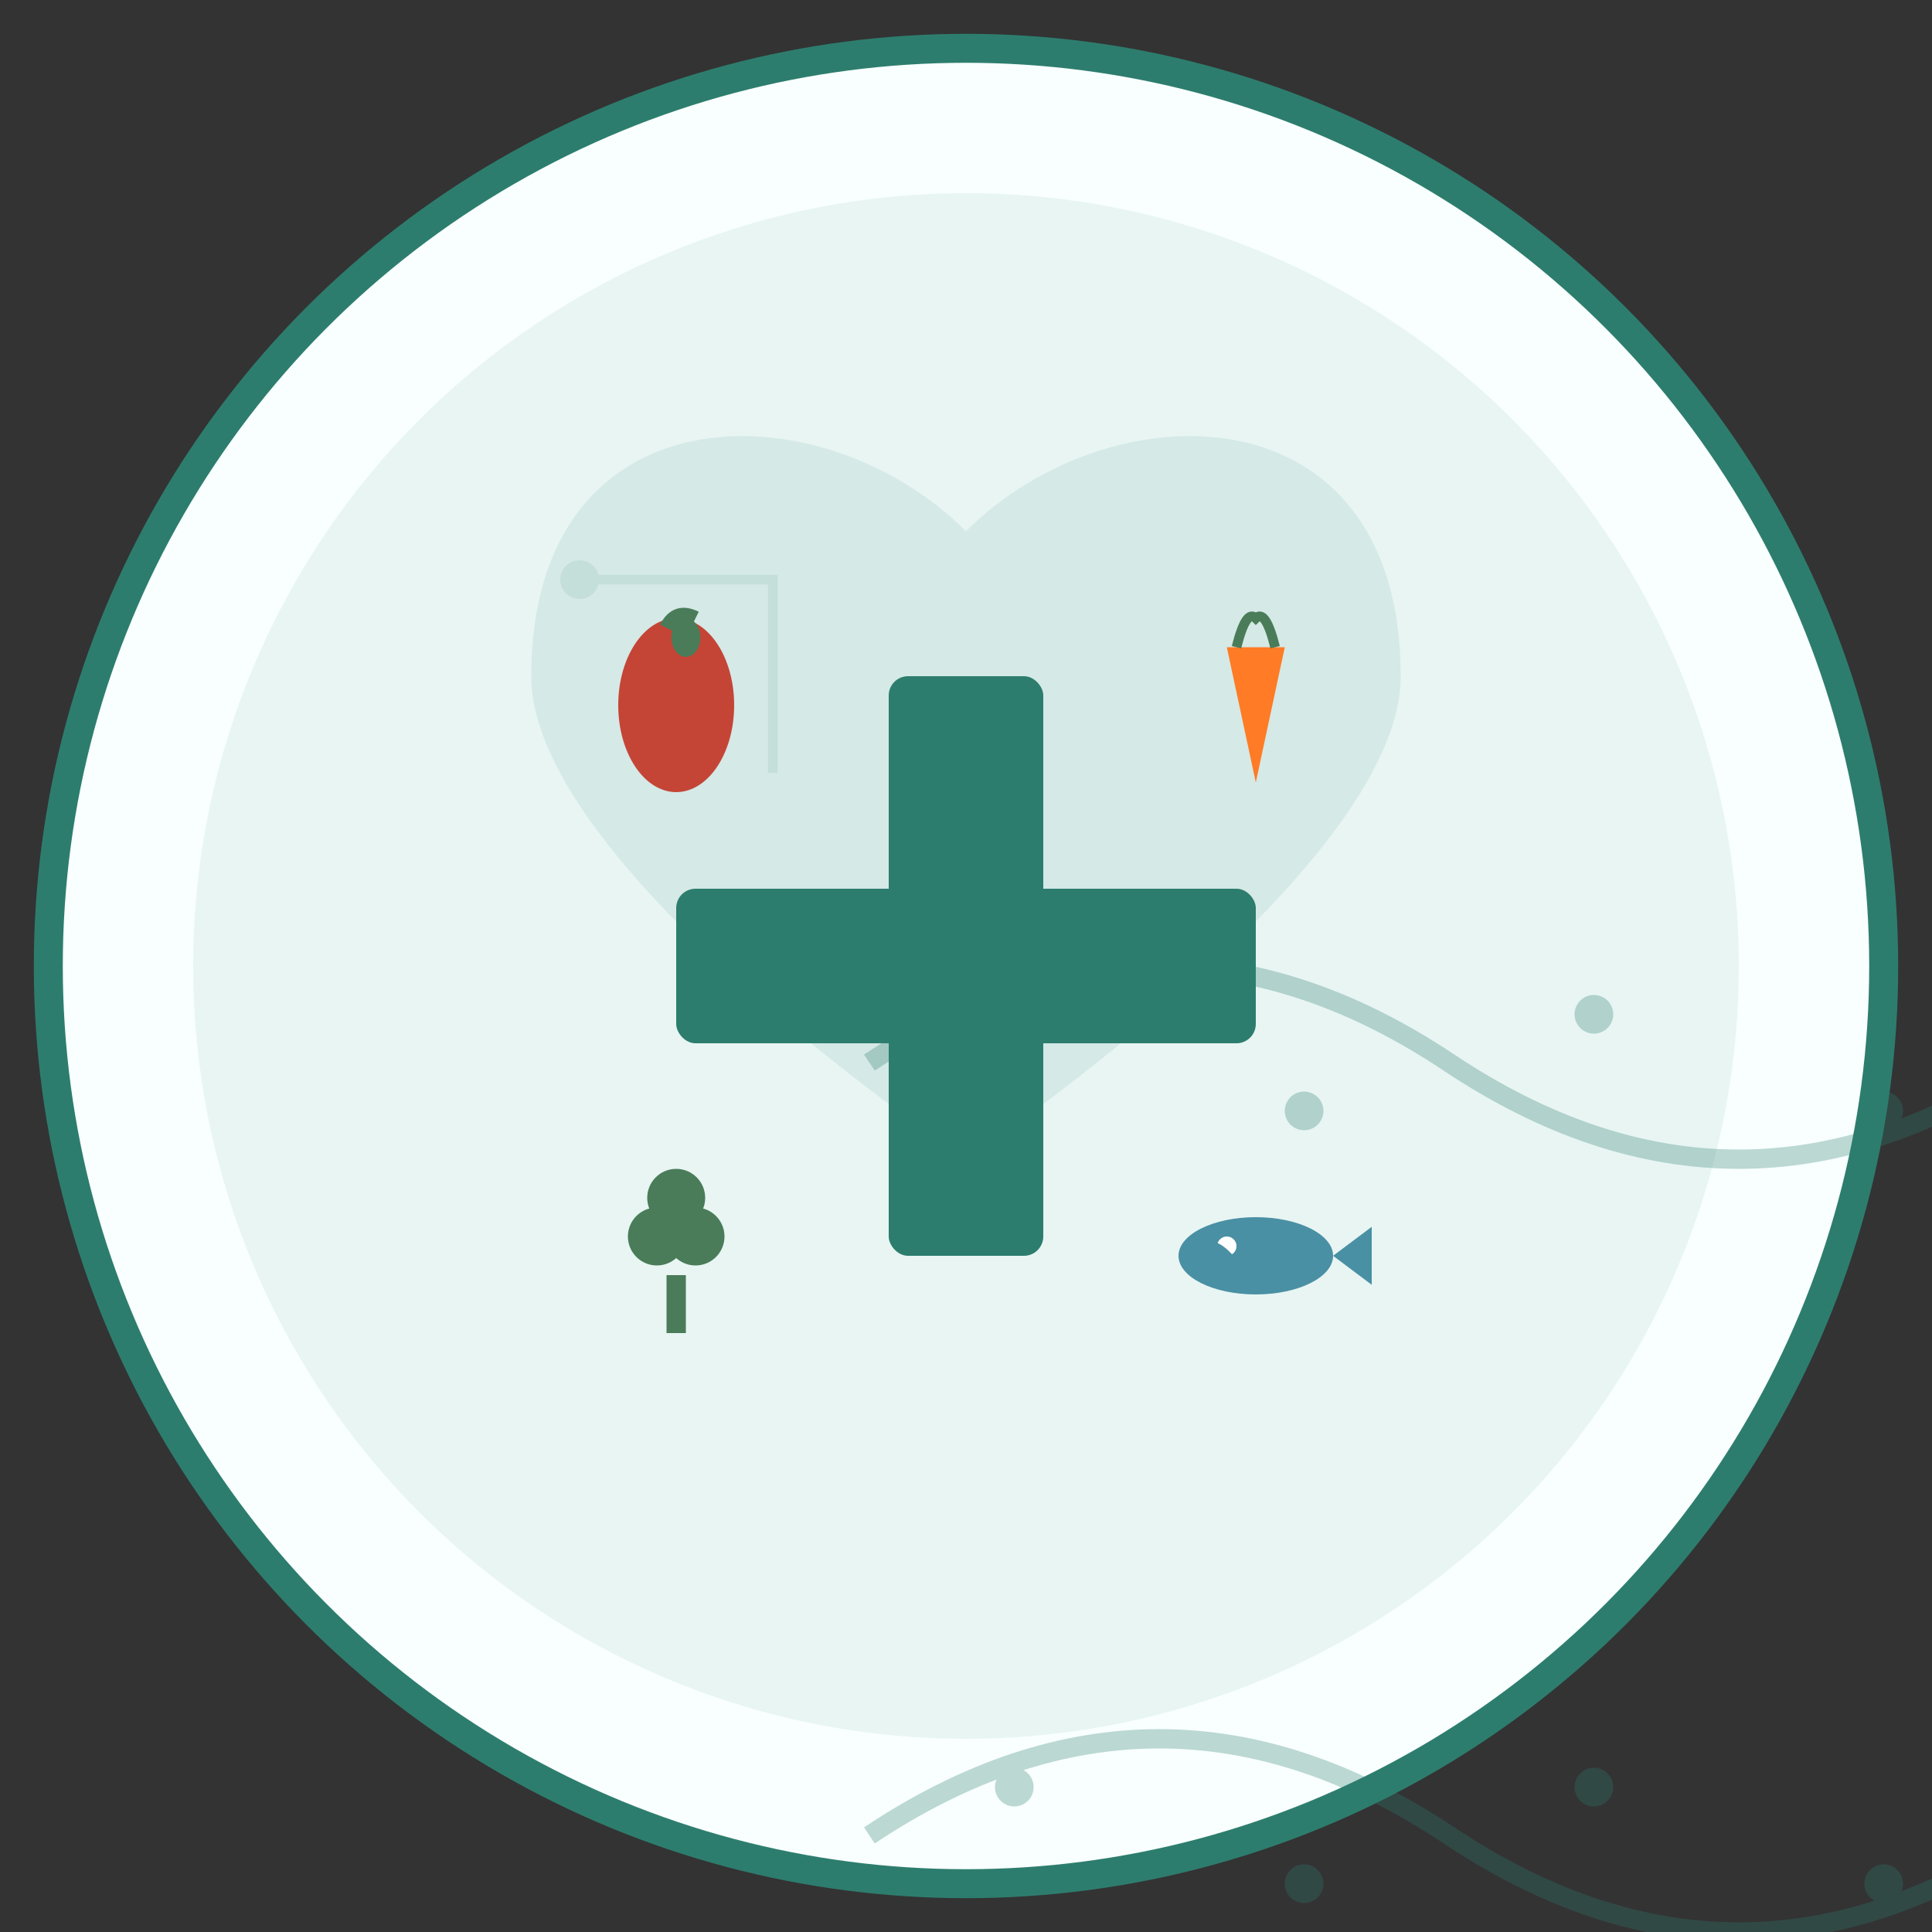 <svg viewBox="0 0 200 200" xmlns="http://www.w3.org/2000/svg">
  <rect x="0" y="0" width="200" height="200" fill="#333333" stroke="none"/>
  <!-- Background circle -->
  <circle cx="100" cy="100" r="95" fill="#f8fffe" stroke="#2d7d6e" stroke-width="3"/>
  
  <!-- Medical cross background -->
  <circle cx="100" cy="100" r="80" fill="#e8f5f3"/>
  
  <!-- Stylized stethoscope heart shape -->
  <path d="M100 55 C85 40, 55 40, 55 70 C55 90, 100 120, 100 120 C100 120, 145 90, 145 70 C145 40, 115 40, 100 55 Z" fill="#2d7d6e" opacity="0.1"/>
  
  <!-- Central medical cross -->
  <rect x="92" y="70" width="16" height="60" rx="2" fill="#2d7d6e"/>
  <rect x="70" y="92" width="60" height="16" rx="2" fill="#2d7d6e"/>
  
  <!-- Nutrition symbols around the cross -->
  <!-- Apple (top left) -->
  <g transform="translate(70, 70)">
    <ellipse cx="0" cy="3" rx="6" ry="9" fill="#c44536"/>
    <path d="M-1 -5 Q0 -7, 2 -6" stroke="#4a7c59" stroke-width="1.5" fill="none"/>
    <ellipse cx="1" cy="-4" rx="1.5" ry="2" fill="#4a7c59"/>
  </g>
  
  <!-- Carrot (top right) -->
  <g transform="translate(130, 70)">
    <path d="M0 11 L-3 -3 L3 -3 Z" fill="#ff7b25"/>
    <path d="M-2 -3 Q-1 -7, 0 -6 Q1 -7, 2 -3" stroke="#4a7c59" stroke-width="1" fill="none"/>
  </g>
  
  <!-- Broccoli (bottom left) -->
  <g transform="translate(70, 130)">
    <circle cx="-2" cy="-2" r="3" fill="#4a7c59"/>
    <circle cx="2" cy="-2" r="3" fill="#4a7c59"/>
    <circle cx="0" cy="-6" r="3" fill="#4a7c59"/>
    <rect x="-1" y="2" width="2" height="6" fill="#4a7c59"/>
  </g>
  
  <!-- Fish (bottom right) -->
  <g transform="translate(130, 130)">
    <ellipse cx="0" cy="0" rx="8" ry="4" fill="#4a90a4"/>
    <path d="M8 0 L12 -3 L12 3 Z" fill="#4a90a4"/>
    <circle cx="-3" cy="-1" r="1" fill="white"/>
    <path d="M-6 0 Q-5 -2, -3 0 Q-5 2, -6 0" stroke="#4a90a4" stroke-width="1" fill="none"/>
  </g>
  
  <!-- DNA helix elements -->
  <g transform="translate(150, 150)" opacity="0.3">
    <path d="M-60 -40 Q-30 -60, 0 -40 Q30 -20, 60 -40" stroke="#2d7d6e" stroke-width="2" fill="none"/>
    <path d="M-60 40 Q-30 20, 0 40 Q30 60, 60 40" stroke="#2d7d6e" stroke-width="2" fill="none"/>
    <circle cx="-45" cy="-45" r="2" fill="#2d7d6e"/>
    <circle cx="-15" cy="-35" r="2" fill="#2d7d6e"/>
    <circle cx="15" cy="-45" r="2" fill="#2d7d6e"/>
    <circle cx="45" cy="-35" r="2" fill="#2d7d6e"/>
    <circle cx="-45" cy="35" r="2" fill="#2d7d6e"/>
    <circle cx="-15" cy="45" r="2" fill="#2d7d6e"/>
    <circle cx="15" cy="35" r="2" fill="#2d7d6e"/>
    <circle cx="45" cy="45" r="2" fill="#2d7d6e"/>
  </g>
  
  <!-- Text elements removed for clean icon -->
  
  <!-- Subtle circuit pattern for AI element -->
  <g opacity="0.1">
    <circle cx="60" cy="60" r="2" fill="#2d7d6e"/>
    <circle cx="240" cy="60" r="2" fill="#2d7d6e"/>
    <circle cx="60" cy="240" r="2" fill="#2d7d6e"/>
    <circle cx="240" cy="240" r="2" fill="#2d7d6e"/>
    <path d="M60 60 L80 60 L80 80" stroke="#2d7d6e" stroke-width="1" fill="none"/>
    <path d="M240 60 L220 60 L220 80" stroke="#2d7d6e" stroke-width="1" fill="none"/>
    <path d="M60 240 L80 240 L80 220" stroke="#2d7d6e" stroke-width="1" fill="none"/>
    <path d="M240 240 L220 240 L220 220" stroke="#2d7d6e" stroke-width="1" fill="none"/>
  </g>
</svg>